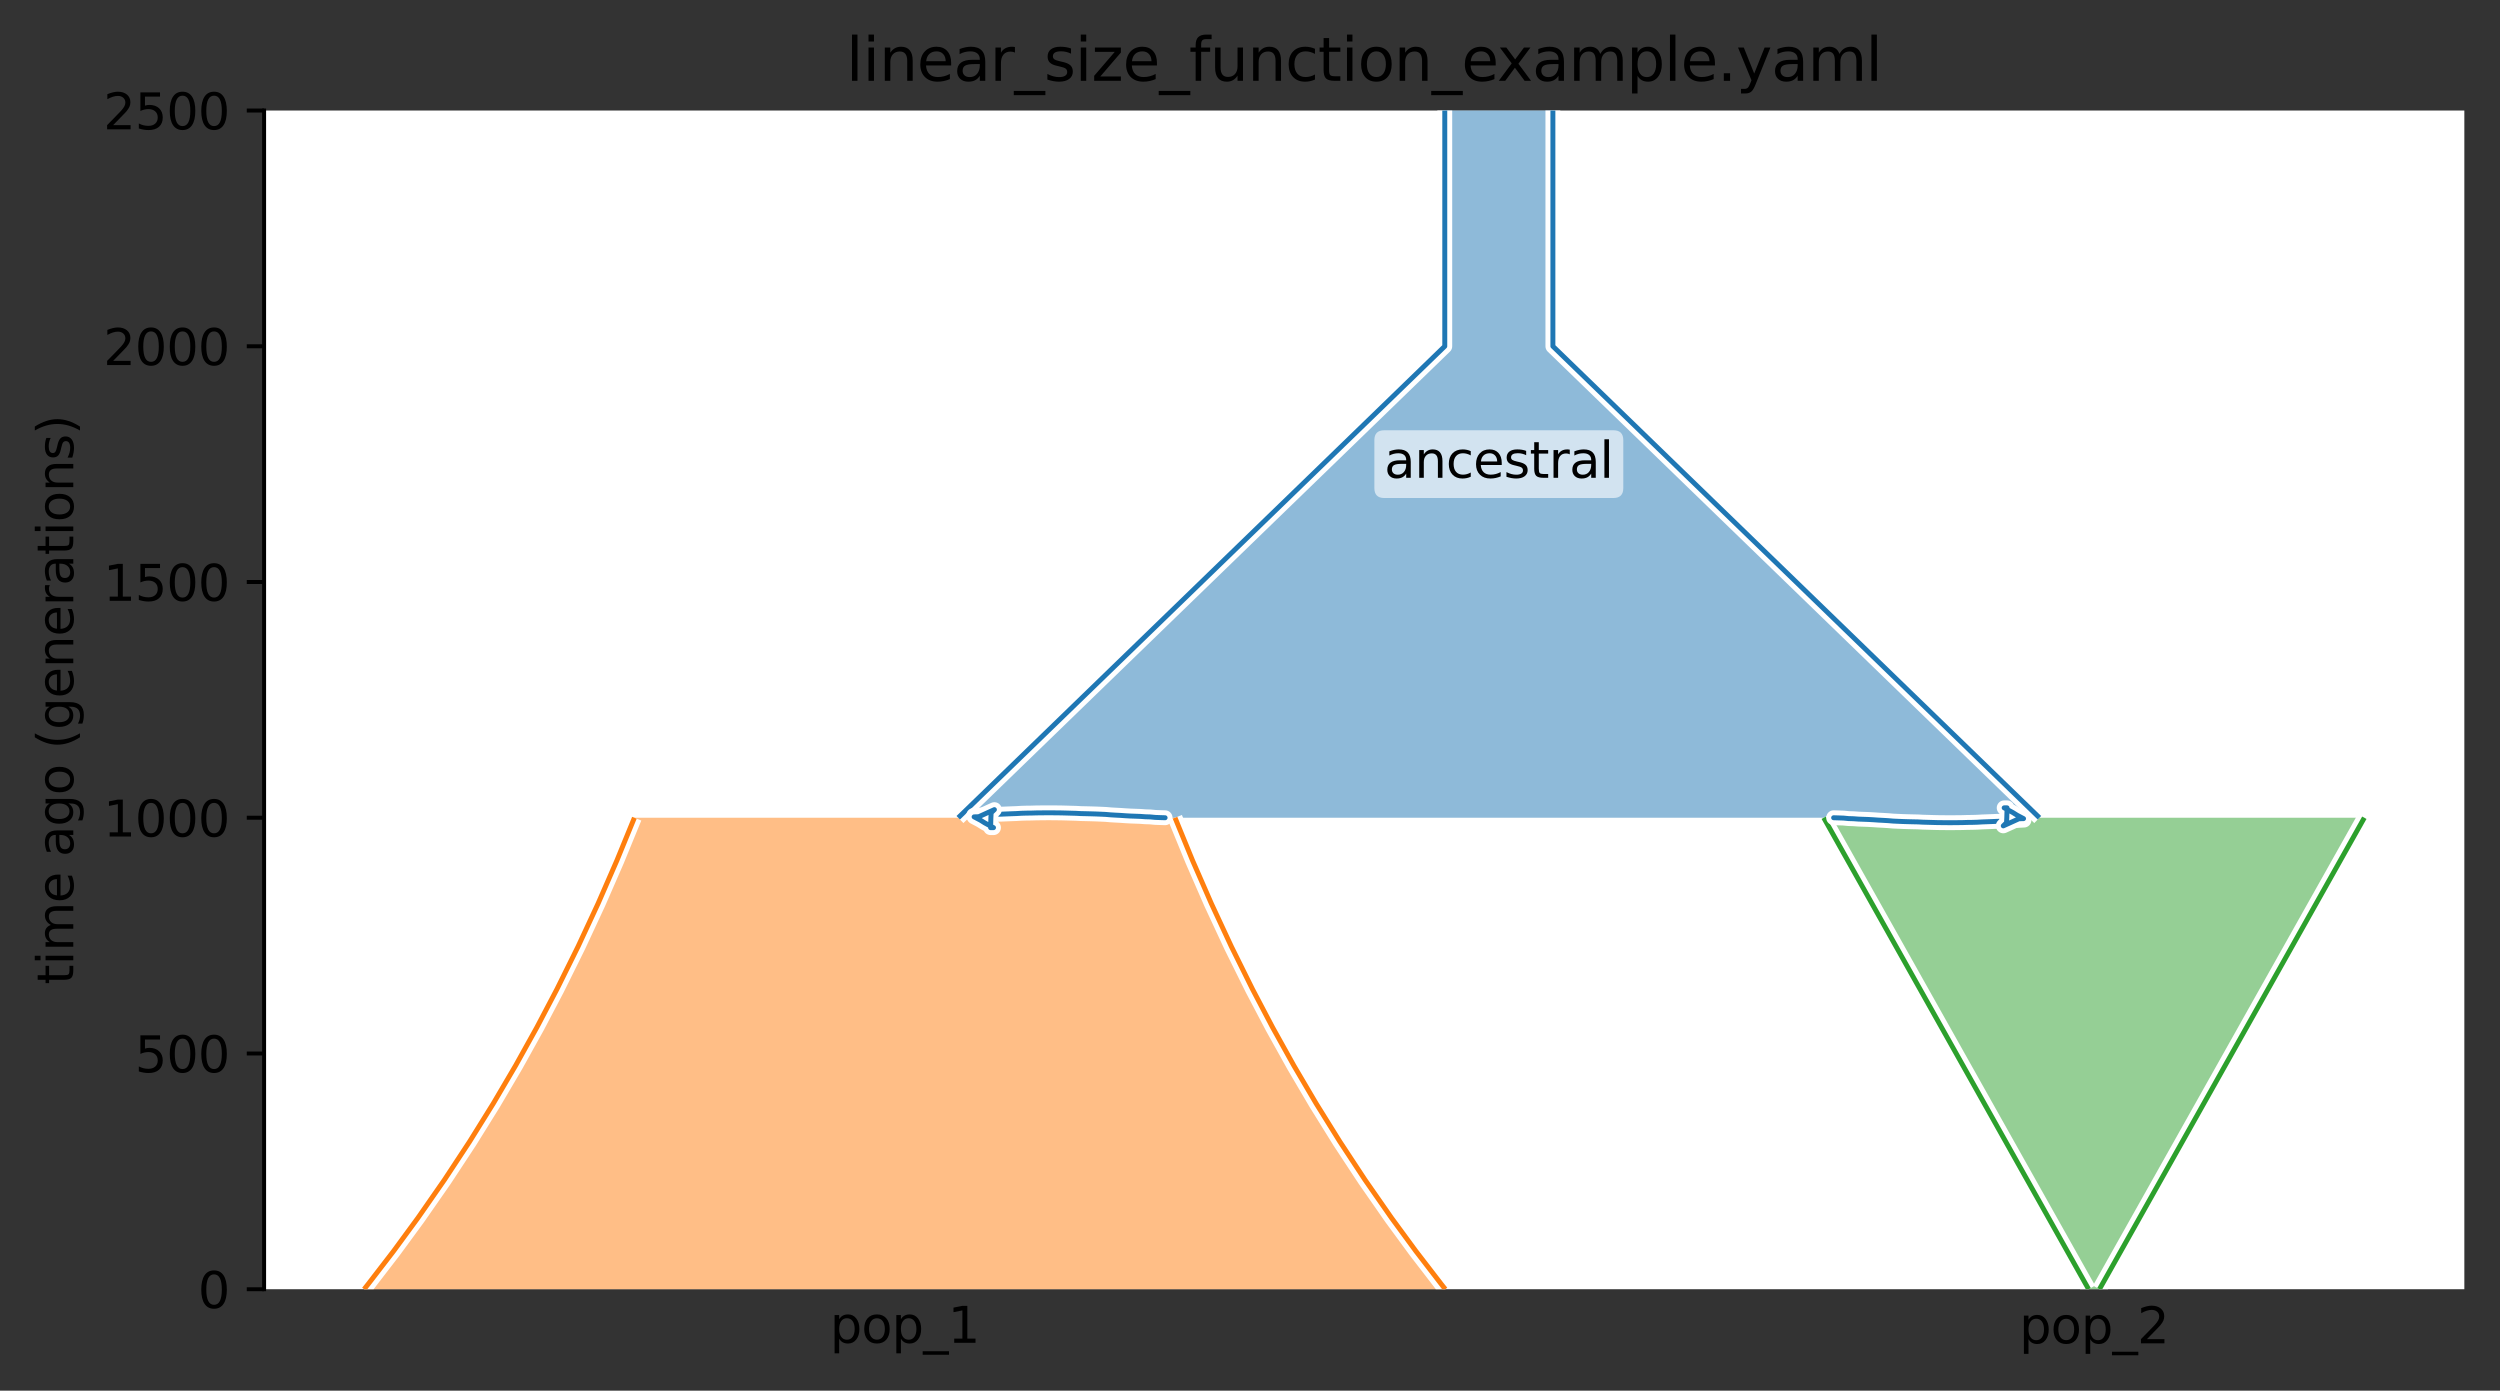 <?xml version="1.0" encoding="utf-8" standalone="no"?>
<!DOCTYPE svg PUBLIC "-//W3C//DTD SVG 1.1//EN"
  "http://www.w3.org/Graphics/SVG/1.1/DTD/svg11.dtd">
<svg height="280.8pt" version="1.1" viewBox="0 0 504.8 280.8" width="504.8pt" xmlns="http://www.w3.org/2000/svg" xmlns:xlink="http://www.w3.org/1999/xlink">
 <rect x="0" y="0" width="504.8" height="280.8" fill="#333333" stroke="none"/>
 <defs>
  <style type="text/css">*{stroke-linecap:butt;stroke-linejoin:round;}</style>
 </defs>
 <g id="figure_1">
  <g id="patch_1">
   <path d="M 0 280.8 
L 504.8 280.8 
L 504.8 0 
L 0 0 
z
" style="fill:none;"/>
  </g>
  <g id="axes_1">
   <g id="patch_2">
    <path d="M 53.328 260.32 
L 497.6 260.32 
L 497.6 22.318 
L 53.328 22.318 
z
" style="fill:#ffffff;"/>
   </g>
   <g id="PolyCollection_1">
    <path clip-path="url(#p822bb312a2)" d="M 313.56 22.318 
L 291.729 22.318 
L 291.729 69.919 
L 291.729 69.919 
L 290.736 70.88 
L 289.744 71.842 
L 288.752 72.803 
L 287.759 73.765 
L 286.767 74.727 
L 285.775 75.688 
L 284.782 76.65 
L 283.79 77.612 
L 282.797 78.573 
L 281.805 79.535 
L 280.813 80.496 
L 279.82 81.458 
L 278.828 82.42 
L 277.836 83.381 
L 276.843 84.343 
L 275.851 85.305 
L 274.859 86.266 
L 273.866 87.228 
L 272.874 88.189 
L 271.882 89.151 
L 270.889 90.113 
L 269.897 91.074 
L 268.905 92.036 
L 267.912 92.998 
L 266.92 93.959 
L 265.928 94.921 
L 264.935 95.882 
L 263.943 96.844 
L 262.951 97.806 
L 261.958 98.767 
L 260.966 99.729 
L 259.974 100.691 
L 258.981 101.652 
L 257.989 102.614 
L 256.997 103.575 
L 256.004 104.537 
L 255.012 105.499 
L 254.02 106.46 
L 253.027 107.422 
L 252.035 108.384 
L 251.043 109.345 
L 250.05 110.307 
L 249.058 111.268 
L 248.065 112.23 
L 247.073 113.192 
L 246.081 114.153 
L 245.088 115.115 
L 244.096 116.077 
L 243.104 117.038 
L 242.111 118 
L 241.119 118.961 
L 240.127 119.923 
L 239.134 120.885 
L 238.142 121.846 
L 237.15 122.808 
L 236.157 123.77 
L 235.165 124.731 
L 234.173 125.693 
L 233.18 126.654 
L 232.188 127.616 
L 231.196 128.578 
L 230.203 129.539 
L 229.211 130.501 
L 228.219 131.463 
L 227.226 132.424 
L 226.234 133.386 
L 225.242 134.347 
L 224.249 135.309 
L 223.257 136.271 
L 222.265 137.232 
L 221.272 138.194 
L 220.28 139.156 
L 219.288 140.117 
L 218.295 141.079 
L 217.303 142.04 
L 216.311 143.002 
L 215.318 143.964 
L 214.326 144.925 
L 213.333 145.887 
L 212.341 146.849 
L 211.349 147.81 
L 210.356 148.772 
L 209.364 149.733 
L 208.372 150.695 
L 207.379 151.657 
L 206.387 152.618 
L 205.395 153.58 
L 204.402 154.542 
L 203.41 155.503 
L 202.418 156.465 
L 201.425 157.426 
L 200.433 158.388 
L 199.441 159.35 
L 198.448 160.311 
L 197.456 161.273 
L 196.464 162.235 
L 195.471 163.196 
L 194.479 164.158 
L 193.487 165.119 
L 411.802 165.119 
L 411.802 165.119 
L 410.81 164.158 
L 409.817 163.196 
L 408.825 162.235 
L 407.833 161.273 
L 406.84 160.311 
L 405.848 159.35 
L 404.856 158.388 
L 403.863 157.426 
L 402.871 156.465 
L 401.879 155.503 
L 400.886 154.542 
L 399.894 153.58 
L 398.902 152.618 
L 397.909 151.657 
L 396.917 150.695 
L 395.925 149.733 
L 394.932 148.772 
L 393.94 147.81 
L 392.948 146.849 
L 391.955 145.887 
L 390.963 144.925 
L 389.97 143.964 
L 388.978 143.002 
L 387.986 142.04 
L 386.993 141.079 
L 386.001 140.117 
L 385.009 139.156 
L 384.016 138.194 
L 383.024 137.232 
L 382.032 136.271 
L 381.039 135.309 
L 380.047 134.347 
L 379.055 133.386 
L 378.062 132.424 
L 377.07 131.463 
L 376.078 130.501 
L 375.085 129.539 
L 374.093 128.578 
L 373.101 127.616 
L 372.108 126.654 
L 371.116 125.693 
L 370.124 124.731 
L 369.131 123.77 
L 368.139 122.808 
L 367.147 121.846 
L 366.154 120.885 
L 365.162 119.923 
L 364.17 118.961 
L 363.177 118 
L 362.185 117.038 
L 361.193 116.077 
L 360.2 115.115 
L 359.208 114.153 
L 358.216 113.192 
L 357.223 112.23 
L 356.231 111.268 
L 355.239 110.307 
L 354.246 109.345 
L 353.254 108.384 
L 352.261 107.422 
L 351.269 106.46 
L 350.277 105.499 
L 349.284 104.537 
L 348.292 103.575 
L 347.3 102.614 
L 346.307 101.652 
L 345.315 100.691 
L 344.323 99.729 
L 343.33 98.767 
L 342.338 97.806 
L 341.346 96.844 
L 340.353 95.882 
L 339.361 94.921 
L 338.369 93.959 
L 337.376 92.998 
L 336.384 92.036 
L 335.392 91.074 
L 334.399 90.113 
L 333.407 89.151 
L 332.415 88.189 
L 331.422 87.228 
L 330.43 86.266 
L 329.438 85.305 
L 328.445 84.343 
L 327.453 83.381 
L 326.461 82.42 
L 325.468 81.458 
L 324.476 80.496 
L 323.484 79.535 
L 322.491 78.573 
L 321.499 77.612 
L 320.507 76.65 
L 319.514 75.688 
L 318.522 74.727 
L 317.529 73.765 
L 316.537 72.803 
L 315.545 71.842 
L 314.552 70.88 
L 313.56 69.919 
L 313.56 69.919 
L 313.56 22.318 
z
" style="fill:#1f77b4;fill-opacity:0.5;"/>
   </g>
   <g id="PolyCollection_2">
    <path clip-path="url(#p822bb312a2)" d="M 237.259 165.119 
L 128.101 165.119 
L 127.718 166.081 
L 127.332 167.043 
L 126.943 168.004 
L 126.551 168.966 
L 126.157 169.928 
L 125.76 170.889 
L 125.36 171.851 
L 124.957 172.812 
L 124.551 173.774 
L 124.143 174.736 
L 123.732 175.697 
L 123.317 176.659 
L 122.9 177.621 
L 122.48 178.582 
L 122.057 179.544 
L 121.631 180.505 
L 121.202 181.467 
L 120.771 182.429 
L 120.336 183.39 
L 119.898 184.352 
L 119.456 185.314 
L 119.012 186.275 
L 118.565 187.237 
L 118.114 188.198 
L 117.661 189.16 
L 117.204 190.122 
L 116.744 191.083 
L 116.281 192.045 
L 115.814 193.007 
L 115.344 193.968 
L 114.871 194.93 
L 114.395 195.891 
L 113.915 196.853 
L 113.432 197.815 
L 112.945 198.776 
L 112.455 199.738 
L 111.962 200.7 
L 111.465 201.661 
L 110.965 202.623 
L 110.461 203.584 
L 109.953 204.546 
L 109.442 205.508 
L 108.928 206.469 
L 108.41 207.431 
L 107.888 208.393 
L 107.362 209.354 
L 106.833 210.316 
L 106.3 211.277 
L 105.764 212.239 
L 105.223 213.201 
L 104.679 214.162 
L 104.131 215.124 
L 103.579 216.086 
L 103.023 217.047 
L 102.464 218.009 
L 101.9 218.97 
L 101.332 219.932 
L 100.761 220.894 
L 100.185 221.855 
L 99.606 222.817 
L 99.022 223.779 
L 98.434 224.74 
L 97.842 225.702 
L 97.246 226.663 
L 96.646 227.625 
L 96.041 228.587 
L 95.433 229.548 
L 94.82 230.51 
L 94.202 231.472 
L 93.581 232.433 
L 92.955 233.395 
L 92.324 234.356 
L 91.69 235.318 
L 91.05 236.28 
L 90.406 237.241 
L 89.758 238.203 
L 89.105 239.165 
L 88.448 240.126 
L 87.786 241.088 
L 87.119 242.049 
L 86.448 243.011 
L 85.771 243.973 
L 85.091 244.934 
L 84.405 245.896 
L 83.714 246.858 
L 83.019 247.819 
L 82.319 248.781 
L 81.614 249.742 
L 80.904 250.704 
L 80.188 251.666 
L 79.468 252.627 
L 78.743 253.589 
L 78.013 254.551 
L 77.278 255.512 
L 76.537 256.474 
L 75.791 257.435 
L 75.04 258.397 
L 74.284 259.359 
L 73.522 260.32 
L 291.838 260.32 
L 291.838 260.32 
L 291.076 259.359 
L 290.32 258.397 
L 289.569 257.435 
L 288.823 256.474 
L 288.083 255.512 
L 287.347 254.551 
L 286.617 253.589 
L 285.892 252.627 
L 285.172 251.666 
L 284.456 250.704 
L 283.746 249.742 
L 283.041 248.781 
L 282.341 247.819 
L 281.646 246.858 
L 280.955 245.896 
L 280.27 244.934 
L 279.589 243.973 
L 278.912 243.011 
L 278.241 242.049 
L 277.574 241.088 
L 276.912 240.126 
L 276.255 239.165 
L 275.602 238.203 
L 274.954 237.241 
L 274.31 236.28 
L 273.671 235.318 
L 273.036 234.356 
L 272.405 233.395 
L 271.779 232.433 
L 271.158 231.472 
L 270.54 230.51 
L 269.927 229.548 
L 269.319 228.587 
L 268.714 227.625 
L 268.114 226.663 
L 267.518 225.702 
L 266.926 224.74 
L 266.338 223.779 
L 265.754 222.817 
L 265.175 221.855 
L 264.599 220.894 
L 264.028 219.932 
L 263.46 218.97 
L 262.896 218.009 
L 262.337 217.047 
L 261.781 216.086 
L 261.229 215.124 
L 260.681 214.162 
L 260.137 213.201 
L 259.596 212.239 
L 259.06 211.277 
L 258.527 210.316 
L 257.998 209.354 
L 257.472 208.393 
L 256.95 207.431 
L 256.432 206.469 
L 255.918 205.508 
L 255.407 204.546 
L 254.899 203.584 
L 254.395 202.623 
L 253.895 201.661 
L 253.398 200.7 
L 252.905 199.738 
L 252.415 198.776 
L 251.928 197.815 
L 251.445 196.853 
L 250.965 195.891 
L 250.489 194.93 
L 250.016 193.968 
L 249.546 193.007 
L 249.079 192.045 
L 248.616 191.083 
L 248.156 190.122 
L 247.699 189.16 
L 247.246 188.198 
L 246.795 187.237 
L 246.348 186.275 
L 245.904 185.314 
L 245.463 184.352 
L 245.024 183.39 
L 244.589 182.429 
L 244.158 181.467 
L 243.729 180.505 
L 243.303 179.544 
L 242.88 178.582 
L 242.46 177.621 
L 242.043 176.659 
L 241.628 175.697 
L 241.217 174.736 
L 240.809 173.774 
L 240.403 172.812 
L 240 171.851 
L 239.601 170.889 
L 239.203 169.928 
L 238.809 168.966 
L 238.417 168.004 
L 238.029 167.043 
L 237.642 166.081 
L 237.259 165.119 
z
" style="fill:#ff7f0e;fill-opacity:0.5;"/>
   </g>
   <g id="PolyCollection_3">
    <path clip-path="url(#p822bb312a2)" d="M 477.406 165.119 
L 368.248 165.119 
L 368.788 166.081 
L 369.329 167.043 
L 369.869 168.004 
L 370.409 168.966 
L 370.949 169.928 
L 371.49 170.889 
L 372.03 171.851 
L 372.57 172.812 
L 373.111 173.774 
L 373.651 174.736 
L 374.191 175.697 
L 374.731 176.659 
L 375.272 177.621 
L 375.812 178.582 
L 376.352 179.544 
L 376.893 180.505 
L 377.433 181.467 
L 377.973 182.429 
L 378.513 183.39 
L 379.054 184.352 
L 379.594 185.314 
L 380.134 186.275 
L 380.674 187.237 
L 381.215 188.198 
L 381.755 189.16 
L 382.295 190.122 
L 382.836 191.083 
L 383.376 192.045 
L 383.916 193.007 
L 384.456 193.968 
L 384.997 194.93 
L 385.537 195.891 
L 386.077 196.853 
L 386.617 197.815 
L 387.158 198.776 
L 387.698 199.738 
L 388.238 200.7 
L 388.779 201.661 
L 389.319 202.623 
L 389.859 203.584 
L 390.399 204.546 
L 390.94 205.508 
L 391.48 206.469 
L 392.02 207.431 
L 392.561 208.393 
L 393.101 209.354 
L 393.641 210.316 
L 394.181 211.277 
L 394.722 212.239 
L 395.262 213.201 
L 395.802 214.162 
L 396.342 215.124 
L 396.883 216.086 
L 397.423 217.047 
L 397.963 218.009 
L 398.504 218.97 
L 399.044 219.932 
L 399.584 220.894 
L 400.124 221.855 
L 400.665 222.817 
L 401.205 223.779 
L 401.745 224.74 
L 402.285 225.702 
L 402.826 226.663 
L 403.366 227.625 
L 403.906 228.587 
L 404.447 229.548 
L 404.987 230.51 
L 405.527 231.472 
L 406.067 232.433 
L 406.608 233.395 
L 407.148 234.356 
L 407.688 235.318 
L 408.229 236.28 
L 408.769 237.241 
L 409.309 238.203 
L 409.849 239.165 
L 410.39 240.126 
L 410.93 241.088 
L 411.47 242.049 
L 412.01 243.011 
L 412.551 243.973 
L 413.091 244.934 
L 413.631 245.896 
L 414.172 246.858 
L 414.712 247.819 
L 415.252 248.781 
L 415.792 249.742 
L 416.333 250.704 
L 416.873 251.666 
L 417.413 252.627 
L 417.953 253.589 
L 418.494 254.551 
L 419.034 255.512 
L 419.574 256.474 
L 420.115 257.435 
L 420.655 258.397 
L 421.195 259.359 
L 421.735 260.32 
L 423.919 260.32 
L 423.919 260.32 
L 424.459 259.359 
L 424.999 258.397 
L 425.539 257.435 
L 426.08 256.474 
L 426.62 255.512 
L 427.16 254.551 
L 427.7 253.589 
L 428.241 252.627 
L 428.781 251.666 
L 429.321 250.704 
L 429.862 249.742 
L 430.402 248.781 
L 430.942 247.819 
L 431.482 246.858 
L 432.023 245.896 
L 432.563 244.934 
L 433.103 243.973 
L 433.644 243.011 
L 434.184 242.049 
L 434.724 241.088 
L 435.264 240.126 
L 435.805 239.165 
L 436.345 238.203 
L 436.885 237.241 
L 437.425 236.28 
L 437.966 235.318 
L 438.506 234.356 
L 439.046 233.395 
L 439.587 232.433 
L 440.127 231.472 
L 440.667 230.51 
L 441.207 229.548 
L 441.748 228.587 
L 442.288 227.625 
L 442.828 226.663 
L 443.368 225.702 
L 443.909 224.74 
L 444.449 223.779 
L 444.989 222.817 
L 445.53 221.855 
L 446.07 220.894 
L 446.61 219.932 
L 447.15 218.97 
L 447.691 218.009 
L 448.231 217.047 
L 448.771 216.086 
L 449.311 215.124 
L 449.852 214.162 
L 450.392 213.201 
L 450.932 212.239 
L 451.473 211.277 
L 452.013 210.316 
L 452.553 209.354 
L 453.093 208.393 
L 453.634 207.431 
L 454.174 206.469 
L 454.714 205.508 
L 455.255 204.546 
L 455.795 203.584 
L 456.335 202.623 
L 456.875 201.661 
L 457.416 200.7 
L 457.956 199.738 
L 458.496 198.776 
L 459.036 197.815 
L 459.577 196.853 
L 460.117 195.891 
L 460.657 194.93 
L 461.198 193.968 
L 461.738 193.007 
L 462.278 192.045 
L 462.818 191.083 
L 463.359 190.122 
L 463.899 189.16 
L 464.439 188.198 
L 464.979 187.237 
L 465.52 186.275 
L 466.06 185.314 
L 466.6 184.352 
L 467.141 183.39 
L 467.681 182.429 
L 468.221 181.467 
L 468.761 180.505 
L 469.302 179.544 
L 469.842 178.582 
L 470.382 177.621 
L 470.923 176.659 
L 471.463 175.697 
L 472.003 174.736 
L 472.543 173.774 
L 473.084 172.812 
L 473.624 171.851 
L 474.164 170.889 
L 474.704 169.928 
L 475.245 168.966 
L 475.785 168.004 
L 476.325 167.043 
L 476.866 166.081 
L 477.406 165.119 
z
" style="fill:#2ca02c;fill-opacity:0.5;"/>
   </g>
   <g id="patch_3">
    <path clip-path="url(#p822bb312a2)" d="M 291.729 22.318 
L 291.729 69.919 
L 291.729 69.919 
L 193.487 165.119 
M 313.56 22.318 
L 313.56 69.919 
L 313.56 69.919 
L 411.802 165.119 
L 411.802 165.119 
" style="fill:none;stroke:#ffffff;stroke-linejoin:miter;stroke-width:3;"/>
    <path clip-path="url(#p822bb312a2)" d="M 291.729 22.318 
L 291.729 69.919 
L 291.729 69.919 
L 193.487 165.119 
M 313.56 22.318 
L 313.56 69.919 
L 313.56 69.919 
L 411.802 165.119 
L 411.802 165.119 
" style="fill:none;stroke:#1f77b4;stroke-linejoin:miter;"/>
    <g id="patch_4">
     <path clip-path="url(#p822bb312a2)" d="M 128.101 165.119 
L 124.551 173.774 
L 120.771 182.429 
L 116.744 191.083 
L 112.455 199.738 
L 108.41 207.431 
L 104.131 215.124 
L 99.606 222.817 
L 94.82 230.51 
L 89.758 238.203 
L 84.405 245.896 
L 79.468 252.627 
L 74.284 259.359 
L 73.522 260.32 
M 237.259 165.119 
L 240.809 173.774 
L 244.589 182.429 
L 248.616 191.083 
L 252.905 199.738 
L 256.95 207.431 
L 261.229 215.124 
L 265.754 222.817 
L 270.54 230.51 
L 275.602 238.203 
L 280.955 245.896 
L 285.892 252.627 
L 291.076 259.359 
L 291.838 260.32 
L 291.838 260.32 
" style="fill:none;stroke:#ffffff;stroke-linejoin:miter;stroke-width:3;"/>
     <path clip-path="url(#p822bb312a2)" d="M 128.101 165.119 
L 124.551 173.774 
L 120.771 182.429 
L 116.744 191.083 
L 112.455 199.738 
L 108.41 207.431 
L 104.131 215.124 
L 99.606 222.817 
L 94.82 230.51 
L 89.758 238.203 
L 84.405 245.896 
L 79.468 252.627 
L 74.284 259.359 
L 73.522 260.32 
M 237.259 165.119 
L 240.809 173.774 
L 244.589 182.429 
L 248.616 191.083 
L 252.905 199.738 
L 256.95 207.431 
L 261.229 215.124 
L 265.754 222.817 
L 270.54 230.51 
L 275.602 238.203 
L 280.955 245.896 
L 285.892 252.627 
L 291.076 259.359 
L 291.838 260.32 
L 291.838 260.32 
" style="fill:none;stroke:#ff7f0e;stroke-linejoin:miter;"/>
     <g id="patch_5">
      <path clip-path="url(#p822bb312a2)" d="M 368.248 165.119 
L 421.735 260.32 
M 477.406 165.119 
L 423.919 260.32 
L 423.919 260.32 
" style="fill:none;stroke:#ffffff;stroke-linejoin:miter;stroke-width:3;"/>
      <path clip-path="url(#p822bb312a2)" d="M 368.248 165.119 
L 421.735 260.32 
M 477.406 165.119 
L 423.919 260.32 
L 423.919 260.32 
" style="fill:none;stroke:#2ca02c;stroke-linejoin:miter;"/>
      <g id="matplotlib.axis_1">
       <g id="xtick_1">
        <g id="line2d_1"/>
        <g id="text_1">
         <!-- pop_1 -->
         <g transform="translate(167.591 271.141)scale(0.1 -0.1)">
          <defs>
           <path d="M 1159 525 
L 1159 -1331 
L 581 -1331 
L 581 3500 
L 1159 3500 
L 1159 2969 
Q 1341 3281 1617 3432 
Q 1894 3584 2278 3584 
Q 2916 3584 3314 3078 
Q 3713 2572 3713 1747 
Q 3713 922 3314 415 
Q 2916 -91 2278 -91 
Q 1894 -91 1617 61 
Q 1341 213 1159 525 
z
M 3116 1747 
Q 3116 2381 2855 2742 
Q 2594 3103 2138 3103 
Q 1681 3103 1420 2742 
Q 1159 2381 1159 1747 
Q 1159 1113 1420 752 
Q 1681 391 2138 391 
Q 2594 391 2855 752 
Q 3116 1113 3116 1747 
z
" id="DejaVuSans-70" transform="scale(0.016)"/>
           <path d="M 1959 3097 
Q 1497 3097 1228 2736 
Q 959 2375 959 1747 
Q 959 1119 1226 758 
Q 1494 397 1959 397 
Q 2419 397 2687 759 
Q 2956 1122 2956 1747 
Q 2956 2369 2687 2733 
Q 2419 3097 1959 3097 
z
M 1959 3584 
Q 2709 3584 3137 3096 
Q 3566 2609 3566 1747 
Q 3566 888 3137 398 
Q 2709 -91 1959 -91 
Q 1206 -91 779 398 
Q 353 888 353 1747 
Q 353 2609 779 3096 
Q 1206 3584 1959 3584 
z
" id="DejaVuSans-6f" transform="scale(0.016)"/>
           <path d="M 3263 -1063 
L 3263 -1509 
L -63 -1509 
L -63 -1063 
L 3263 -1063 
z
" id="DejaVuSans-5f" transform="scale(0.016)"/>
           <path d="M 794 531 
L 1825 531 
L 1825 4091 
L 703 3866 
L 703 4441 
L 1819 4666 
L 2450 4666 
L 2450 531 
L 3481 531 
L 3481 0 
L 794 0 
L 794 531 
z
" id="DejaVuSans-31" transform="scale(0.016)"/>
          </defs>
          <use xlink:href="#DejaVuSans-70"/>
          <use x="63.477" xlink:href="#DejaVuSans-6f"/>
          <use x="124.658" xlink:href="#DejaVuSans-70"/>
          <use x="188.135" xlink:href="#DejaVuSans-5f"/>
          <use x="238.135" xlink:href="#DejaVuSans-31"/>
         </g>
        </g>
       </g>
       <g id="xtick_2">
        <g id="line2d_2"/>
        <g id="text_2">
         <!-- pop_2 -->
         <g transform="translate(407.738 271.242)scale(0.1 -0.1)">
          <defs>
           <path d="M 1228 531 
L 3431 531 
L 3431 0 
L 469 0 
L 469 531 
Q 828 903 1448 1529 
Q 2069 2156 2228 2338 
Q 2531 2678 2651 2914 
Q 2772 3150 2772 3378 
Q 2772 3750 2511 3984 
Q 2250 4219 1831 4219 
Q 1534 4219 1204 4116 
Q 875 4013 500 3803 
L 500 4441 
Q 881 4594 1212 4672 
Q 1544 4750 1819 4750 
Q 2544 4750 2975 4387 
Q 3406 4025 3406 3419 
Q 3406 3131 3298 2873 
Q 3191 2616 2906 2266 
Q 2828 2175 2409 1742 
Q 1991 1309 1228 531 
z
" id="DejaVuSans-32" transform="scale(0.016)"/>
          </defs>
          <use xlink:href="#DejaVuSans-70"/>
          <use x="63.477" xlink:href="#DejaVuSans-6f"/>
          <use x="124.658" xlink:href="#DejaVuSans-70"/>
          <use x="188.135" xlink:href="#DejaVuSans-5f"/>
          <use x="238.135" xlink:href="#DejaVuSans-32"/>
         </g>
        </g>
       </g>
      </g>
      <g id="matplotlib.axis_2">
       <g id="ytick_1">
        <g id="line2d_3">
         <defs>
          <path d="M 0 0 
L -3.5 0 
" id="m9a8b982105" style="stroke:#000000;stroke-width:0.8;"/>
         </defs>
         <g>
          <use style="stroke:#000000;stroke-width:0.8;" x="53.328" xlink:href="#m9a8b982105" y="260.32"/>
         </g>
        </g>
        <g id="text_3">
         <!-- 0 -->
         <g transform="translate(39.966 264.12)scale(0.1 -0.1)">
          <defs>
           <path d="M 2034 4250 
Q 1547 4250 1301 3770 
Q 1056 3291 1056 2328 
Q 1056 1369 1301 889 
Q 1547 409 2034 409 
Q 2525 409 2770 889 
Q 3016 1369 3016 2328 
Q 3016 3291 2770 3770 
Q 2525 4250 2034 4250 
z
M 2034 4750 
Q 2819 4750 3233 4129 
Q 3647 3509 3647 2328 
Q 3647 1150 3233 529 
Q 2819 -91 2034 -91 
Q 1250 -91 836 529 
Q 422 1150 422 2328 
Q 422 3509 836 4129 
Q 1250 4750 2034 4750 
z
" id="DejaVuSans-30" transform="scale(0.016)"/>
          </defs>
          <use xlink:href="#DejaVuSans-30"/>
         </g>
        </g>
       </g>
       <g id="ytick_2">
        <g id="line2d_4">
         <g>
          <use style="stroke:#000000;stroke-width:0.8;" x="53.328" xlink:href="#m9a8b982105" y="212.72"/>
         </g>
        </g>
        <g id="text_4">
         <!-- 500 -->
         <g transform="translate(27.241 216.519)scale(0.1 -0.1)">
          <defs>
           <path d="M 691 4666 
L 3169 4666 
L 3169 4134 
L 1269 4134 
L 1269 2991 
Q 1406 3038 1543 3061 
Q 1681 3084 1819 3084 
Q 2600 3084 3056 2656 
Q 3513 2228 3513 1497 
Q 3513 744 3044 326 
Q 2575 -91 1722 -91 
Q 1428 -91 1123 -41 
Q 819 9 494 109 
L 494 744 
Q 775 591 1075 516 
Q 1375 441 1709 441 
Q 2250 441 2565 725 
Q 2881 1009 2881 1497 
Q 2881 1984 2565 2268 
Q 2250 2553 1709 2553 
Q 1456 2553 1204 2497 
Q 953 2441 691 2322 
L 691 4666 
z
" id="DejaVuSans-35" transform="scale(0.016)"/>
          </defs>
          <use xlink:href="#DejaVuSans-35"/>
          <use x="63.623" xlink:href="#DejaVuSans-30"/>
          <use x="127.246" xlink:href="#DejaVuSans-30"/>
         </g>
        </g>
       </g>
       <g id="ytick_3">
        <g id="line2d_5">
         <g>
          <use style="stroke:#000000;stroke-width:0.8;" x="53.328" xlink:href="#m9a8b982105" y="165.119"/>
         </g>
        </g>
        <g id="text_5">
         <!-- 1000 -->
         <g transform="translate(20.878 168.919)scale(0.1 -0.1)">
          <use xlink:href="#DejaVuSans-31"/>
          <use x="63.623" xlink:href="#DejaVuSans-30"/>
          <use x="127.246" xlink:href="#DejaVuSans-30"/>
          <use x="190.869" xlink:href="#DejaVuSans-30"/>
         </g>
        </g>
       </g>
       <g id="ytick_4">
        <g id="line2d_6">
         <g>
          <use style="stroke:#000000;stroke-width:0.8;" x="53.328" xlink:href="#m9a8b982105" y="117.519"/>
         </g>
        </g>
        <g id="text_6">
         <!-- 1500 -->
         <g transform="translate(20.878 121.318)scale(0.1 -0.1)">
          <use xlink:href="#DejaVuSans-31"/>
          <use x="63.623" xlink:href="#DejaVuSans-35"/>
          <use x="127.246" xlink:href="#DejaVuSans-30"/>
          <use x="190.869" xlink:href="#DejaVuSans-30"/>
         </g>
        </g>
       </g>
       <g id="ytick_5">
        <g id="line2d_7">
         <g>
          <use style="stroke:#000000;stroke-width:0.8;" x="53.328" xlink:href="#m9a8b982105" y="69.919"/>
         </g>
        </g>
        <g id="text_7">
         <!-- 2000 -->
         <g transform="translate(20.878 73.718)scale(0.1 -0.1)">
          <use xlink:href="#DejaVuSans-32"/>
          <use x="63.623" xlink:href="#DejaVuSans-30"/>
          <use x="127.246" xlink:href="#DejaVuSans-30"/>
          <use x="190.869" xlink:href="#DejaVuSans-30"/>
         </g>
        </g>
       </g>
       <g id="ytick_6">
        <g id="line2d_8">
         <g>
          <use style="stroke:#000000;stroke-width:0.8;" x="53.328" xlink:href="#m9a8b982105" y="22.318"/>
         </g>
        </g>
        <g id="text_8">
         <!-- 2500 -->
         <g transform="translate(20.878 26.117)scale(0.1 -0.1)">
          <use xlink:href="#DejaVuSans-32"/>
          <use x="63.623" xlink:href="#DejaVuSans-35"/>
          <use x="127.246" xlink:href="#DejaVuSans-30"/>
          <use x="190.869" xlink:href="#DejaVuSans-30"/>
         </g>
        </g>
       </g>
       <g id="text_9">
        <!-- time ago (generations) -->
        <g transform="translate(14.798 198.79)rotate(-90)scale(0.1 -0.1)">
         <defs>
          <path d="M 1172 4494 
L 1172 3500 
L 2356 3500 
L 2356 3053 
L 1172 3053 
L 1172 1153 
Q 1172 725 1289 603 
Q 1406 481 1766 481 
L 2356 481 
L 2356 0 
L 1766 0 
Q 1100 0 847 248 
Q 594 497 594 1153 
L 594 3053 
L 172 3053 
L 172 3500 
L 594 3500 
L 594 4494 
L 1172 4494 
z
" id="DejaVuSans-74" transform="scale(0.016)"/>
          <path d="M 603 3500 
L 1178 3500 
L 1178 0 
L 603 0 
L 603 3500 
z
M 603 4863 
L 1178 4863 
L 1178 4134 
L 603 4134 
L 603 4863 
z
" id="DejaVuSans-69" transform="scale(0.016)"/>
          <path d="M 3328 2828 
Q 3544 3216 3844 3400 
Q 4144 3584 4550 3584 
Q 5097 3584 5394 3201 
Q 5691 2819 5691 2113 
L 5691 0 
L 5113 0 
L 5113 2094 
Q 5113 2597 4934 2840 
Q 4756 3084 4391 3084 
Q 3944 3084 3684 2787 
Q 3425 2491 3425 1978 
L 3425 0 
L 2847 0 
L 2847 2094 
Q 2847 2600 2669 2842 
Q 2491 3084 2119 3084 
Q 1678 3084 1418 2786 
Q 1159 2488 1159 1978 
L 1159 0 
L 581 0 
L 581 3500 
L 1159 3500 
L 1159 2956 
Q 1356 3278 1631 3431 
Q 1906 3584 2284 3584 
Q 2666 3584 2933 3390 
Q 3200 3197 3328 2828 
z
" id="DejaVuSans-6d" transform="scale(0.016)"/>
          <path d="M 3597 1894 
L 3597 1613 
L 953 1613 
Q 991 1019 1311 708 
Q 1631 397 2203 397 
Q 2534 397 2845 478 
Q 3156 559 3463 722 
L 3463 178 
Q 3153 47 2828 -22 
Q 2503 -91 2169 -91 
Q 1331 -91 842 396 
Q 353 884 353 1716 
Q 353 2575 817 3079 
Q 1281 3584 2069 3584 
Q 2775 3584 3186 3129 
Q 3597 2675 3597 1894 
z
M 3022 2063 
Q 3016 2534 2758 2815 
Q 2500 3097 2075 3097 
Q 1594 3097 1305 2825 
Q 1016 2553 972 2059 
L 3022 2063 
z
" id="DejaVuSans-65" transform="scale(0.016)"/>
          <path id="DejaVuSans-20" transform="scale(0.016)"/>
          <path d="M 2194 1759 
Q 1497 1759 1228 1600 
Q 959 1441 959 1056 
Q 959 750 1161 570 
Q 1363 391 1709 391 
Q 2188 391 2477 730 
Q 2766 1069 2766 1631 
L 2766 1759 
L 2194 1759 
z
M 3341 1997 
L 3341 0 
L 2766 0 
L 2766 531 
Q 2569 213 2275 61 
Q 1981 -91 1556 -91 
Q 1019 -91 701 211 
Q 384 513 384 1019 
Q 384 1609 779 1909 
Q 1175 2209 1959 2209 
L 2766 2209 
L 2766 2266 
Q 2766 2663 2505 2880 
Q 2244 3097 1772 3097 
Q 1472 3097 1187 3025 
Q 903 2953 641 2809 
L 641 3341 
Q 956 3463 1253 3523 
Q 1550 3584 1831 3584 
Q 2591 3584 2966 3190 
Q 3341 2797 3341 1997 
z
" id="DejaVuSans-61" transform="scale(0.016)"/>
          <path d="M 2906 1791 
Q 2906 2416 2648 2759 
Q 2391 3103 1925 3103 
Q 1463 3103 1205 2759 
Q 947 2416 947 1791 
Q 947 1169 1205 825 
Q 1463 481 1925 481 
Q 2391 481 2648 825 
Q 2906 1169 2906 1791 
z
M 3481 434 
Q 3481 -459 3084 -895 
Q 2688 -1331 1869 -1331 
Q 1566 -1331 1297 -1286 
Q 1028 -1241 775 -1147 
L 775 -588 
Q 1028 -725 1275 -790 
Q 1522 -856 1778 -856 
Q 2344 -856 2625 -561 
Q 2906 -266 2906 331 
L 2906 616 
Q 2728 306 2450 153 
Q 2172 0 1784 0 
Q 1141 0 747 490 
Q 353 981 353 1791 
Q 353 2603 747 3093 
Q 1141 3584 1784 3584 
Q 2172 3584 2450 3431 
Q 2728 3278 2906 2969 
L 2906 3500 
L 3481 3500 
L 3481 434 
z
" id="DejaVuSans-67" transform="scale(0.016)"/>
          <path d="M 1984 4856 
Q 1566 4138 1362 3434 
Q 1159 2731 1159 2009 
Q 1159 1288 1364 580 
Q 1569 -128 1984 -844 
L 1484 -844 
Q 1016 -109 783 600 
Q 550 1309 550 2009 
Q 550 2706 781 3412 
Q 1013 4119 1484 4856 
L 1984 4856 
z
" id="DejaVuSans-28" transform="scale(0.016)"/>
          <path d="M 3513 2113 
L 3513 0 
L 2938 0 
L 2938 2094 
Q 2938 2591 2744 2837 
Q 2550 3084 2163 3084 
Q 1697 3084 1428 2787 
Q 1159 2491 1159 1978 
L 1159 0 
L 581 0 
L 581 3500 
L 1159 3500 
L 1159 2956 
Q 1366 3272 1645 3428 
Q 1925 3584 2291 3584 
Q 2894 3584 3203 3211 
Q 3513 2838 3513 2113 
z
" id="DejaVuSans-6e" transform="scale(0.016)"/>
          <path d="M 2631 2963 
Q 2534 3019 2420 3045 
Q 2306 3072 2169 3072 
Q 1681 3072 1420 2755 
Q 1159 2438 1159 1844 
L 1159 0 
L 581 0 
L 581 3500 
L 1159 3500 
L 1159 2956 
Q 1341 3275 1631 3429 
Q 1922 3584 2338 3584 
Q 2397 3584 2469 3576 
Q 2541 3569 2628 3553 
L 2631 2963 
z
" id="DejaVuSans-72" transform="scale(0.016)"/>
          <path d="M 2834 3397 
L 2834 2853 
Q 2591 2978 2328 3040 
Q 2066 3103 1784 3103 
Q 1356 3103 1142 2972 
Q 928 2841 928 2578 
Q 928 2378 1081 2264 
Q 1234 2150 1697 2047 
L 1894 2003 
Q 2506 1872 2764 1633 
Q 3022 1394 3022 966 
Q 3022 478 2636 193 
Q 2250 -91 1575 -91 
Q 1294 -91 989 -36 
Q 684 19 347 128 
L 347 722 
Q 666 556 975 473 
Q 1284 391 1588 391 
Q 1994 391 2212 530 
Q 2431 669 2431 922 
Q 2431 1156 2273 1281 
Q 2116 1406 1581 1522 
L 1381 1569 
Q 847 1681 609 1914 
Q 372 2147 372 2553 
Q 372 3047 722 3315 
Q 1072 3584 1716 3584 
Q 2034 3584 2315 3537 
Q 2597 3491 2834 3397 
z
" id="DejaVuSans-73" transform="scale(0.016)"/>
          <path d="M 513 4856 
L 1013 4856 
Q 1481 4119 1714 3412 
Q 1947 2706 1947 2009 
Q 1947 1309 1714 600 
Q 1481 -109 1013 -844 
L 513 -844 
Q 928 -128 1133 580 
Q 1338 1288 1338 2009 
Q 1338 2731 1133 3434 
Q 928 4138 513 4856 
z
" id="DejaVuSans-29" transform="scale(0.016)"/>
         </defs>
         <use xlink:href="#DejaVuSans-74"/>
         <use x="39.209" xlink:href="#DejaVuSans-69"/>
         <use x="66.992" xlink:href="#DejaVuSans-6d"/>
         <use x="164.404" xlink:href="#DejaVuSans-65"/>
         <use x="225.928" xlink:href="#DejaVuSans-20"/>
         <use x="257.715" xlink:href="#DejaVuSans-61"/>
         <use x="318.994" xlink:href="#DejaVuSans-67"/>
         <use x="382.471" xlink:href="#DejaVuSans-6f"/>
         <use x="443.652" xlink:href="#DejaVuSans-20"/>
         <use x="475.439" xlink:href="#DejaVuSans-28"/>
         <use x="514.453" xlink:href="#DejaVuSans-67"/>
         <use x="577.93" xlink:href="#DejaVuSans-65"/>
         <use x="639.453" xlink:href="#DejaVuSans-6e"/>
         <use x="702.832" xlink:href="#DejaVuSans-65"/>
         <use x="764.355" xlink:href="#DejaVuSans-72"/>
         <use x="805.469" xlink:href="#DejaVuSans-61"/>
         <use x="866.748" xlink:href="#DejaVuSans-74"/>
         <use x="905.957" xlink:href="#DejaVuSans-69"/>
         <use x="933.74" xlink:href="#DejaVuSans-6f"/>
         <use x="994.922" xlink:href="#DejaVuSans-6e"/>
         <use x="1058.301" xlink:href="#DejaVuSans-73"/>
         <use x="1110.4" xlink:href="#DejaVuSans-29"/>
        </g>
       </g>
      </g>
      <g id="patch_6">
       <path clip-path="url(#p822bb312a2)" d="M 235.258 165.119 
L 234.258 165.088 
L 233.258 165.051 
L 232.258 164.953 
L 231.258 164.921 
L 230.258 164.847 
L 229.258 164.809 
L 228.258 164.773 
L 227.258 164.716 
L 226.258 164.645 
L 225.258 164.593 
L 224.258 164.534 
L 223.258 164.446 
L 222.258 164.4 
L 221.258 164.357 
L 220.258 164.327 
L 219.258 164.301 
L 218.258 164.279 
L 217.258 164.225 
L 216.258 164.197 
L 215.258 164.168 
L 214.258 164.142 
L 213.258 164.131 
L 212.258 164.121 
L 211.258 164.121 
L 210.258 164.131 
L 209.258 164.142 
L 208.258 164.173 
L 207.258 164.184 
L 206.258 164.214 
L 205.258 164.274 
L 204.258 164.311 
L 203.258 164.351 
L 202.258 164.393 
L 201.258 164.426 
L 200.258 164.493 
L 199.258 164.532 
L 198.258 164.575 
L 196.606 164.646 
" style="fill:none;stroke:#ffffff;stroke-linecap:round;stroke-width:3;"/>
       <path clip-path="url(#p822bb312a2)" d="M 235.258 165.119 
L 234.258 165.088 
L 233.258 165.051 
L 232.258 164.953 
L 231.258 164.921 
L 230.258 164.847 
L 229.258 164.809 
L 228.258 164.773 
L 227.258 164.716 
L 226.258 164.645 
L 225.258 164.593 
L 224.258 164.534 
L 223.258 164.446 
L 222.258 164.4 
L 221.258 164.357 
L 220.258 164.327 
L 219.258 164.301 
L 218.258 164.279 
L 217.258 164.225 
L 216.258 164.197 
L 215.258 164.168 
L 214.258 164.142 
L 213.258 164.131 
L 212.258 164.121 
L 211.258 164.121 
L 210.258 164.131 
L 209.258 164.142 
L 208.258 164.173 
L 207.258 164.184 
L 206.258 164.214 
L 205.258 164.274 
L 204.258 164.311 
L 203.258 164.351 
L 202.258 164.393 
L 201.258 164.426 
L 200.258 164.493 
L 199.258 164.532 
L 198.258 164.575 
L 196.606 164.646 
" style="fill:none;stroke:#1f77b4;stroke-linecap:round;"/>
       <path clip-path="url(#p822bb312a2)" d="M 200.606 167.119 
L 199.726 166.644 
L 198.848 166.164 
L 197.997 165.629 
L 196.695 164.942 
L 197.622 164.916 
L 198.534 164.503 
L 199.444 164.087 
L 200.787 163.481 
L 200.132 164.119 
L 200.08 165.119 
L 200.021 167.119 
L 200.606 167.119 
z
" style="fill:#ffffff;stroke:#ffffff;stroke-linecap:round;stroke-width:3;"/>
       <path clip-path="url(#p822bb312a2)" d="M 200.606 167.119 
L 199.726 166.644 
L 198.848 166.164 
L 197.997 165.629 
L 196.695 164.942 
L 197.622 164.916 
L 198.534 164.503 
L 199.444 164.087 
L 200.787 163.481 
L 200.132 164.119 
L 200.08 165.119 
L 200.021 167.119 
L 200.606 167.119 
z
" style="fill:#ffffff;stroke:#1f77b4;stroke-linecap:round;"/>
       <g id="patch_7">
        <path clip-path="url(#p822bb312a2)" d="M 370.25 165.119 
L 371.25 165.151 
L 372.25 165.188 
L 373.25 165.286 
L 374.25 165.318 
L 375.25 165.392 
L 376.25 165.43 
L 377.25 165.466 
L 378.25 165.523 
L 379.25 165.594 
L 380.25 165.646 
L 381.25 165.705 
L 382.25 165.793 
L 383.25 165.839 
L 384.25 165.882 
L 385.25 165.912 
L 386.25 165.938 
L 387.25 165.959 
L 388.25 166.014 
L 389.25 166.042 
L 390.25 166.071 
L 391.25 166.097 
L 392.25 166.108 
L 393.25 166.118 
L 394.25 166.118 
L 395.25 166.108 
L 396.25 166.097 
L 397.25 166.066 
L 398.25 166.054 
L 399.25 166.024 
L 400.25 165.965 
L 401.25 165.927 
L 402.25 165.888 
L 403.25 165.846 
L 404.25 165.813 
L 405.25 165.746 
L 406.25 165.707 
L 407.25 165.664 
L 408.683 165.593 
" style="fill:none;stroke:#ffffff;stroke-linecap:round;stroke-width:3;"/>
        <path clip-path="url(#p822bb312a2)" d="M 370.25 165.119 
L 371.25 165.151 
L 372.25 165.188 
L 373.25 165.286 
L 374.25 165.318 
L 375.25 165.392 
L 376.25 165.43 
L 377.25 165.466 
L 378.25 165.523 
L 379.25 165.594 
L 380.25 165.646 
L 381.25 165.705 
L 382.25 165.793 
L 383.25 165.839 
L 384.25 165.882 
L 385.25 165.912 
L 386.25 165.938 
L 387.25 165.959 
L 388.25 166.014 
L 389.25 166.042 
L 390.25 166.071 
L 391.25 166.097 
L 392.25 166.108 
L 393.25 166.118 
L 394.25 166.118 
L 395.25 166.108 
L 396.25 166.097 
L 397.25 166.066 
L 398.25 166.054 
L 399.25 166.024 
L 400.25 165.965 
L 401.25 165.927 
L 402.25 165.888 
L 403.25 165.846 
L 404.25 165.813 
L 405.25 165.746 
L 406.25 165.707 
L 407.25 165.664 
L 408.683 165.593 
" style="fill:none;stroke:#1f77b4;stroke-linecap:round;"/>
        <path clip-path="url(#p822bb312a2)" d="M 404.683 163.119 
L 405.563 163.595 
L 406.441 164.075 
L 407.292 164.61 
L 408.594 165.297 
L 407.667 165.323 
L 406.755 165.736 
L 405.845 166.151 
L 404.502 166.758 
L 405.157 166.119 
L 405.209 165.119 
L 405.268 163.119 
L 404.683 163.119 
z
" style="fill:#ffffff;stroke:#ffffff;stroke-linecap:round;stroke-width:3;"/>
        <path clip-path="url(#p822bb312a2)" d="M 404.683 163.119 
L 405.563 163.595 
L 406.441 164.075 
L 407.292 164.61 
L 408.594 165.297 
L 407.667 165.323 
L 406.755 165.736 
L 405.845 166.151 
L 404.502 166.758 
L 405.157 166.119 
L 405.209 165.119 
L 405.268 163.119 
L 404.683 163.119 
z
" style="fill:#ffffff;stroke:#1f77b4;stroke-linecap:round;"/>
        <g id="patch_8">
         <path d="M 53.328 260.32 
L 53.328 22.318 
" style="fill:none;stroke:#000000;stroke-linecap:square;stroke-linejoin:miter;stroke-width:0.8;"/>
        </g>
        <g id="text_10">
         <g id="patch_9">
          <path d="M 279.512 100.558 
L 325.776 100.558 
Q 327.776 100.558 327.776 98.558 
L 327.776 88.88 
Q 327.776 86.88 325.776 86.88 
L 279.512 86.88 
Q 277.512 86.88 277.512 88.88 
L 277.512 98.558 
Q 277.512 100.558 279.512 100.558 
z
" style="fill:#ffffff;opacity:0.6;"/>
         </g>
         <!-- ancestral -->
         <g transform="translate(279.512 96.478)scale(0.1 -0.1)">
          <defs>
           <path d="M 3122 3366 
L 3122 2828 
Q 2878 2963 2633 3030 
Q 2388 3097 2138 3097 
Q 1578 3097 1268 2742 
Q 959 2388 959 1747 
Q 959 1106 1268 751 
Q 1578 397 2138 397 
Q 2388 397 2633 464 
Q 2878 531 3122 666 
L 3122 134 
Q 2881 22 2623 -34 
Q 2366 -91 2075 -91 
Q 1284 -91 818 406 
Q 353 903 353 1747 
Q 353 2603 823 3093 
Q 1294 3584 2113 3584 
Q 2378 3584 2631 3529 
Q 2884 3475 3122 3366 
z
" id="DejaVuSans-63" transform="scale(0.016)"/>
           <path d="M 603 4863 
L 1178 4863 
L 1178 0 
L 603 0 
L 603 4863 
z
" id="DejaVuSans-6c" transform="scale(0.016)"/>
          </defs>
          <use xlink:href="#DejaVuSans-61"/>
          <use x="61.279" xlink:href="#DejaVuSans-6e"/>
          <use x="124.658" xlink:href="#DejaVuSans-63"/>
          <use x="179.639" xlink:href="#DejaVuSans-65"/>
          <use x="241.162" xlink:href="#DejaVuSans-73"/>
          <use x="293.262" xlink:href="#DejaVuSans-74"/>
          <use x="332.471" xlink:href="#DejaVuSans-72"/>
          <use x="373.584" xlink:href="#DejaVuSans-61"/>
          <use x="434.863" xlink:href="#DejaVuSans-6c"/>
         </g>
        </g>
        <g id="text_11">
         <!-- linear_size_function_example.yaml -->
         <g transform="translate(170.877 16.318)scale(0.12 -0.12)">
          <defs>
           <path d="M 353 3500 
L 3084 3500 
L 3084 2975 
L 922 459 
L 3084 459 
L 3084 0 
L 275 0 
L 275 525 
L 2438 3041 
L 353 3041 
L 353 3500 
z
" id="DejaVuSans-7a" transform="scale(0.016)"/>
           <path d="M 2375 4863 
L 2375 4384 
L 1825 4384 
Q 1516 4384 1395 4259 
Q 1275 4134 1275 3809 
L 1275 3500 
L 2222 3500 
L 2222 3053 
L 1275 3053 
L 1275 0 
L 697 0 
L 697 3053 
L 147 3053 
L 147 3500 
L 697 3500 
L 697 3744 
Q 697 4328 969 4595 
Q 1241 4863 1831 4863 
L 2375 4863 
z
" id="DejaVuSans-66" transform="scale(0.016)"/>
           <path d="M 544 1381 
L 544 3500 
L 1119 3500 
L 1119 1403 
Q 1119 906 1312 657 
Q 1506 409 1894 409 
Q 2359 409 2629 706 
Q 2900 1003 2900 1516 
L 2900 3500 
L 3475 3500 
L 3475 0 
L 2900 0 
L 2900 538 
Q 2691 219 2414 64 
Q 2138 -91 1772 -91 
Q 1169 -91 856 284 
Q 544 659 544 1381 
z
M 1991 3584 
L 1991 3584 
z
" id="DejaVuSans-75" transform="scale(0.016)"/>
           <path d="M 3513 3500 
L 2247 1797 
L 3578 0 
L 2900 0 
L 1881 1375 
L 863 0 
L 184 0 
L 1544 1831 
L 300 3500 
L 978 3500 
L 1906 2253 
L 2834 3500 
L 3513 3500 
z
" id="DejaVuSans-78" transform="scale(0.016)"/>
           <path d="M 684 794 
L 1344 794 
L 1344 0 
L 684 0 
L 684 794 
z
" id="DejaVuSans-2e" transform="scale(0.016)"/>
           <path d="M 2059 -325 
Q 1816 -950 1584 -1140 
Q 1353 -1331 966 -1331 
L 506 -1331 
L 506 -850 
L 844 -850 
Q 1081 -850 1212 -737 
Q 1344 -625 1503 -206 
L 1606 56 
L 191 3500 
L 800 3500 
L 1894 763 
L 2988 3500 
L 3597 3500 
L 2059 -325 
z
" id="DejaVuSans-79" transform="scale(0.016)"/>
          </defs>
          <use xlink:href="#DejaVuSans-6c"/>
          <use x="27.783" xlink:href="#DejaVuSans-69"/>
          <use x="55.566" xlink:href="#DejaVuSans-6e"/>
          <use x="118.945" xlink:href="#DejaVuSans-65"/>
          <use x="180.469" xlink:href="#DejaVuSans-61"/>
          <use x="241.748" xlink:href="#DejaVuSans-72"/>
          <use x="282.861" xlink:href="#DejaVuSans-5f"/>
          <use x="332.861" xlink:href="#DejaVuSans-73"/>
          <use x="384.961" xlink:href="#DejaVuSans-69"/>
          <use x="412.744" xlink:href="#DejaVuSans-7a"/>
          <use x="465.234" xlink:href="#DejaVuSans-65"/>
          <use x="526.758" xlink:href="#DejaVuSans-5f"/>
          <use x="576.758" xlink:href="#DejaVuSans-66"/>
          <use x="611.963" xlink:href="#DejaVuSans-75"/>
          <use x="675.342" xlink:href="#DejaVuSans-6e"/>
          <use x="738.721" xlink:href="#DejaVuSans-63"/>
          <use x="793.701" xlink:href="#DejaVuSans-74"/>
          <use x="832.91" xlink:href="#DejaVuSans-69"/>
          <use x="860.693" xlink:href="#DejaVuSans-6f"/>
          <use x="921.875" xlink:href="#DejaVuSans-6e"/>
          <use x="985.254" xlink:href="#DejaVuSans-5f"/>
          <use x="1035.254" xlink:href="#DejaVuSans-65"/>
          <use x="1095.027" xlink:href="#DejaVuSans-78"/>
          <use x="1154.207" xlink:href="#DejaVuSans-61"/>
          <use x="1215.486" xlink:href="#DejaVuSans-6d"/>
          <use x="1312.898" xlink:href="#DejaVuSans-70"/>
          <use x="1376.375" xlink:href="#DejaVuSans-6c"/>
          <use x="1404.158" xlink:href="#DejaVuSans-65"/>
          <use x="1465.682" xlink:href="#DejaVuSans-2e"/>
          <use x="1497.469" xlink:href="#DejaVuSans-79"/>
          <use x="1556.648" xlink:href="#DejaVuSans-61"/>
          <use x="1617.928" xlink:href="#DejaVuSans-6d"/>
          <use x="1715.34" xlink:href="#DejaVuSans-6c"/>
         </g>
        </g>
       </g>
      </g>
      <defs>
       <clipPath id="p822bb312a2">
        <rect height="238.002" width="444.272" x="53.328" y="22.318"/>
       </clipPath>
      </defs>
     </g>
    </g>
   </g>
  </g>
 </g>
</svg>
